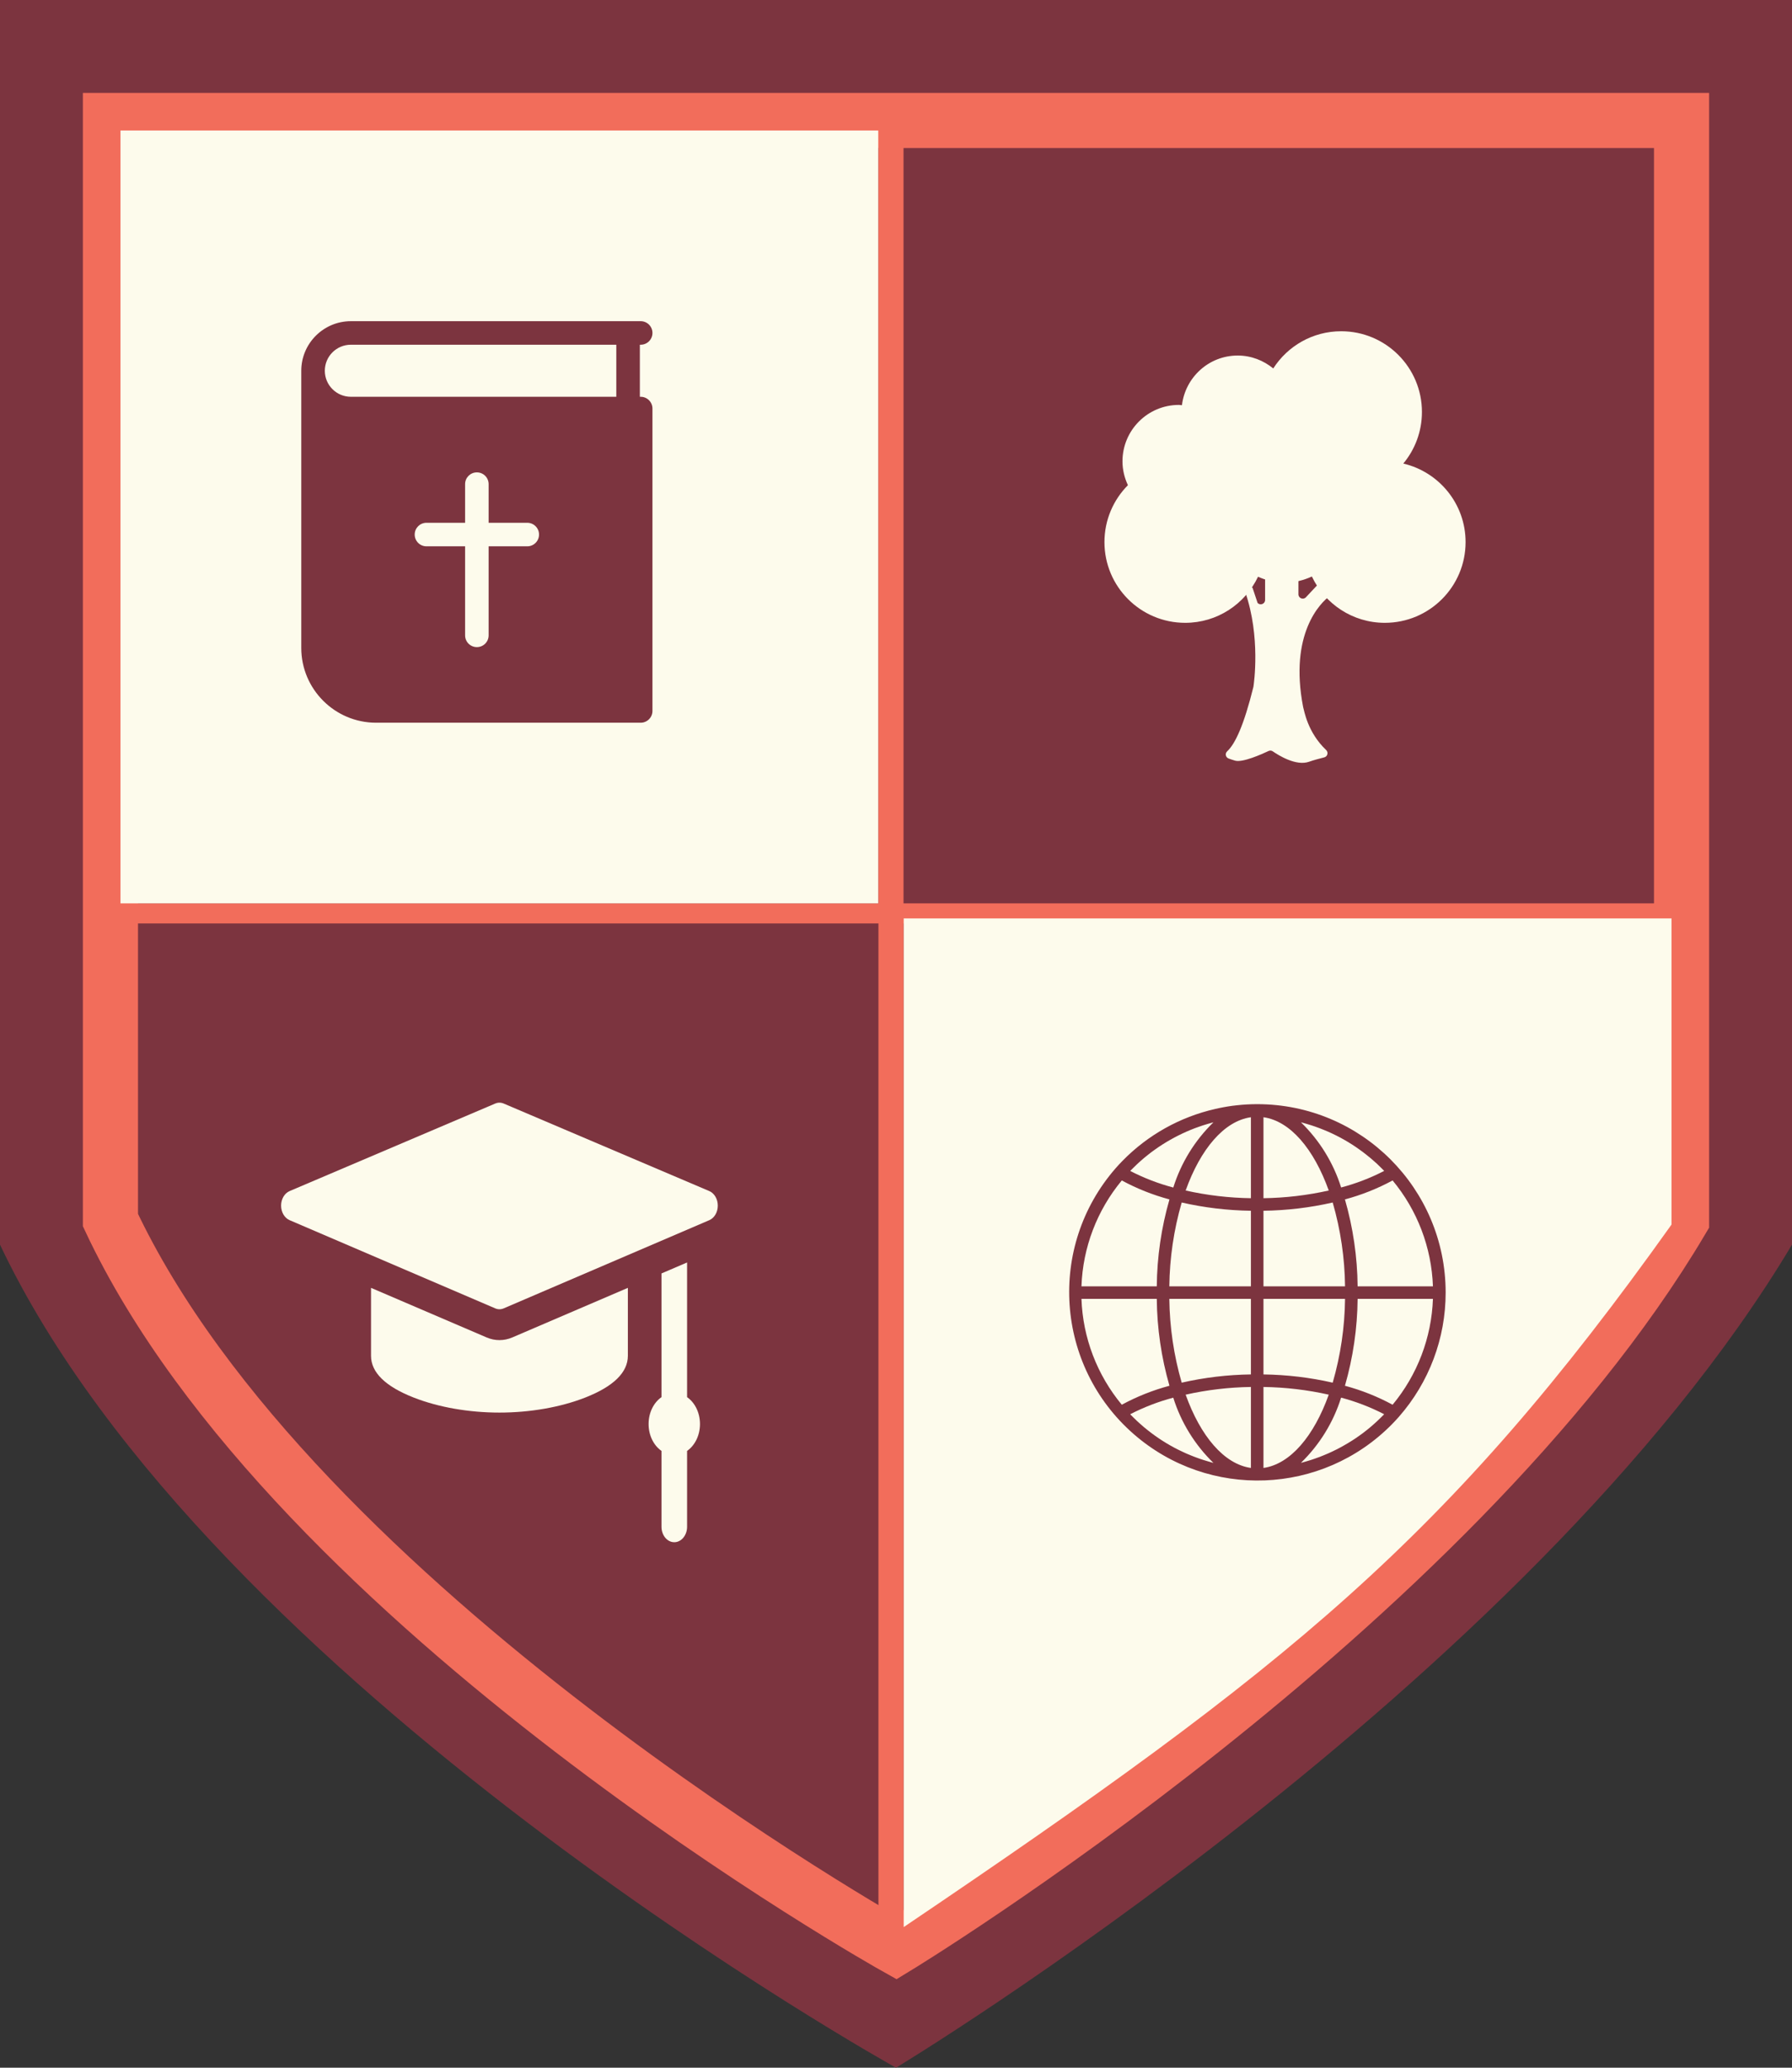 <svg width="65" height="75" viewBox="0 0 65 75" fill="none" xmlns="http://www.w3.org/2000/svg">
<rect x="0" y="0" width="65" height="75" fill="#333333" stroke="none"/>
<path d="M0 45.146V0H65V45.146C55.431 61.165 32.5 75 32.5 75C32.5 75 7.589 61.165 0 45.146Z" fill="#7C343F"/>
<path d="M4.006 44.255V4.369H60.994V44.255C52.605 58.408 32.5 70.631 32.5 70.631C32.5 70.631 10.659 58.408 4.006 44.255Z" stroke="#F26D5B" stroke-width="2"/>
<rect x="4.006" y="32.767" width="56.989" height="0.728" fill="#F26D5B"/>
<path d="M60.63 33.313H32.773V69.903C46.793 60.437 52.528 55.795 60.63 44.417V33.313Z" fill="#FDFBEC"/>
<rect x="4.37" y="4.733" width="27.493" height="28.034" fill="#FDFBEC"/>
<rect x="31.863" y="4.369" width="0.91" height="66.262" fill="#F26D5B"/>
<g clip-path="url(#clip0)">
<path d="M23.239 14.392H23.209V12.504H23.239C23.475 12.504 23.666 12.313 23.666 12.077C23.666 11.841 23.475 11.65 23.239 11.65H12.726C11.735 11.65 10.928 12.457 10.928 13.448V23.502C10.928 24.997 12.145 26.214 13.64 26.214H23.239C23.475 26.214 23.666 26.023 23.666 25.787V14.819C23.666 14.584 23.475 14.392 23.239 14.392ZM19.125 19.816H17.724V23.045C17.724 23.281 17.533 23.472 17.297 23.472C17.061 23.472 16.87 23.281 16.87 23.045V19.816H15.469C15.233 19.816 15.042 19.625 15.042 19.389C15.042 19.153 15.233 18.962 15.469 18.962H16.87V17.561C16.87 17.325 17.061 17.134 17.297 17.134C17.533 17.134 17.724 17.325 17.724 17.561V18.962H19.125C19.361 18.962 19.552 19.153 19.552 19.389C19.552 19.625 19.361 19.816 19.125 19.816ZM22.355 14.392H12.726C12.205 14.392 11.782 13.969 11.782 13.448C11.782 12.927 12.205 12.504 12.726 12.504H22.355V14.392Z" fill="#7C343F"/>
</g>
<g clip-path="url(#clip1)">
<path d="M44.513 27.251C44.807 26.978 45.121 26.299 45.462 24.922C45.464 24.917 45.465 24.912 45.465 24.907C45.482 24.801 45.729 23.099 45.171 21.486C45.115 21.324 45.319 21.201 45.435 21.327L45.615 21.868C45.712 21.974 45.888 21.905 45.888 21.762V20.778C45.888 20.685 45.969 20.612 46.061 20.621L46.954 20.709C47.035 20.717 47.097 20.785 47.097 20.865V21.556C47.097 21.699 47.271 21.768 47.369 21.664L47.959 21.034C48.046 20.942 48.2 20.984 48.228 21.107L48.304 21.446C48.318 21.507 48.295 21.571 48.245 21.608C47.894 21.858 46.757 22.99 47.266 25.637C47.267 25.645 47.268 25.651 47.271 25.659C47.305 25.759 47.419 26.558 48.102 27.204C48.192 27.29 48.154 27.441 48.034 27.471C47.86 27.515 47.642 27.573 47.482 27.63C47.014 27.796 46.38 27.4 46.167 27.253C46.121 27.221 46.063 27.217 46.012 27.241C45.772 27.354 45.072 27.668 44.8 27.59C44.707 27.563 44.629 27.537 44.564 27.512C44.454 27.472 44.426 27.331 44.513 27.251Z" fill="#FDFBEC"/>
<path d="M50.901 16.814C51.323 16.307 51.577 15.655 51.577 14.943C51.577 13.326 50.266 12.015 48.648 12.015C47.612 12.015 46.704 12.553 46.184 13.364C45.831 13.076 45.386 12.896 44.895 12.896C43.848 12.896 42.994 13.684 42.872 14.698C42.835 14.696 42.8 14.687 42.762 14.687C41.631 14.687 40.715 15.603 40.715 16.734C40.715 17.044 40.789 17.335 40.912 17.599C40.386 18.128 40.061 18.858 40.061 19.663C40.061 21.28 41.372 22.591 42.99 22.591C44.157 22.591 45.162 21.907 45.632 20.919C45.929 21.053 46.255 21.133 46.601 21.133C46.953 21.133 47.285 21.049 47.585 20.911C48.054 21.903 49.061 22.591 50.231 22.591C51.849 22.591 53.16 21.28 53.16 19.663C53.16 18.276 52.195 17.117 50.901 16.814Z" fill="#FDFBEC"/>
</g>
<g clip-path="url(#clip2)">
<path d="M45.601 40.05C45.357 40.05 45.112 40.063 44.869 40.09C44.645 40.112 44.425 40.15 44.208 40.195C44.166 40.204 44.124 40.213 44.082 40.223C42.801 40.514 41.631 41.169 40.714 42.108C40.628 42.196 40.544 42.286 40.463 42.379C37.983 45.225 38.281 49.542 41.127 52.021C43.853 54.394 47.955 54.236 50.49 51.66C50.575 51.573 50.659 51.483 50.741 51.39C51.835 50.144 52.438 48.543 52.437 46.885C52.437 43.11 49.377 40.05 45.601 40.05ZM41.017 42.45C41.053 42.413 41.091 42.377 41.127 42.341C41.17 42.299 41.212 42.257 41.255 42.217C41.293 42.181 41.332 42.147 41.371 42.112C41.415 42.074 41.459 42.035 41.504 41.997C41.544 41.964 41.584 41.931 41.625 41.899C41.671 41.863 41.716 41.826 41.763 41.791C41.805 41.76 41.847 41.73 41.889 41.7C41.936 41.666 41.984 41.632 42.032 41.6C42.075 41.571 42.118 41.543 42.162 41.515C42.211 41.483 42.26 41.453 42.309 41.424C42.354 41.397 42.399 41.371 42.444 41.345C42.494 41.316 42.545 41.288 42.596 41.261C42.641 41.237 42.687 41.213 42.733 41.19C42.784 41.164 42.837 41.138 42.889 41.114C42.935 41.092 42.982 41.07 43.029 41.05C43.083 41.027 43.137 41.004 43.191 40.981C43.239 40.962 43.285 40.943 43.333 40.925C43.388 40.904 43.444 40.884 43.5 40.865C43.547 40.848 43.595 40.831 43.643 40.816C43.7 40.798 43.757 40.781 43.815 40.764C43.863 40.75 43.91 40.736 43.959 40.723C43.977 40.718 43.996 40.714 44.014 40.709C43.34 41.364 42.839 42.177 42.558 43.074C42.017 42.931 41.494 42.73 40.997 42.473C41.004 42.465 41.011 42.457 41.017 42.45ZM40.69 42.817C41.237 43.113 41.817 43.344 42.419 43.505C42.124 44.53 41.969 45.59 41.959 46.657H39.227C39.276 45.25 39.791 43.9 40.69 42.817ZM40.69 50.952C39.791 49.869 39.276 48.519 39.227 47.112H41.959C41.969 48.179 42.124 49.239 42.419 50.264C41.817 50.425 41.237 50.656 40.69 50.952ZM43.957 53.047C43.911 53.035 43.864 53.02 43.816 53.006C43.759 52.99 43.701 52.973 43.644 52.954C43.596 52.939 43.548 52.922 43.501 52.906C43.445 52.886 43.389 52.866 43.334 52.845C43.286 52.827 43.239 52.808 43.193 52.789C43.138 52.766 43.084 52.743 43.03 52.721C42.983 52.7 42.937 52.679 42.891 52.657C42.838 52.632 42.785 52.607 42.731 52.58C42.686 52.558 42.64 52.535 42.595 52.51C42.543 52.483 42.492 52.454 42.441 52.425C42.395 52.4 42.352 52.374 42.308 52.347C42.258 52.317 42.209 52.286 42.16 52.255C42.116 52.227 42.073 52.199 42.031 52.17C41.982 52.138 41.934 52.103 41.886 52.069C41.844 52.039 41.803 52.01 41.762 51.978C41.715 51.943 41.668 51.906 41.622 51.869C41.582 51.837 41.542 51.805 41.502 51.772C41.457 51.734 41.413 51.695 41.369 51.656C41.33 51.621 41.291 51.587 41.253 51.552C41.21 51.511 41.168 51.469 41.125 51.428C41.089 51.392 41.051 51.356 41.015 51.319C41.008 51.312 41.002 51.304 40.995 51.297C41.492 51.041 42.016 50.839 42.557 50.696C42.838 51.593 43.339 52.406 44.013 53.061C43.995 53.056 43.976 53.052 43.957 53.047ZM45.373 53.245C44.398 53.107 43.544 52.089 43.006 50.587C43.784 50.413 44.577 50.319 45.373 50.308V53.245ZM45.373 49.853C44.529 49.864 43.687 49.964 42.863 50.152C42.577 49.164 42.426 48.141 42.414 47.112H45.373V49.853ZM45.373 46.657H42.414C42.426 45.628 42.577 44.605 42.863 43.617C43.687 43.805 44.529 43.905 45.373 43.916V46.657ZM45.373 43.461C44.577 43.45 43.784 43.356 43.006 43.182C43.544 41.68 44.398 40.662 45.373 40.524V43.461ZM50.513 42.817C51.412 43.9 51.926 45.25 51.976 46.657H49.244C49.234 45.59 49.079 44.53 48.784 43.505C49.385 43.344 49.966 43.113 50.513 42.817ZM47.243 40.722C47.291 40.734 47.339 40.749 47.386 40.763C47.444 40.779 47.502 40.796 47.559 40.815C47.607 40.83 47.654 40.847 47.702 40.863C47.758 40.883 47.814 40.903 47.869 40.924C47.917 40.942 47.963 40.961 48.01 40.98C48.065 41.003 48.119 41.025 48.173 41.048C48.22 41.069 48.266 41.09 48.312 41.111C48.365 41.137 48.418 41.162 48.471 41.188C48.517 41.211 48.563 41.234 48.608 41.259C48.66 41.286 48.711 41.315 48.762 41.344C48.807 41.369 48.851 41.395 48.895 41.422C48.945 41.452 48.994 41.483 49.043 41.514C49.086 41.542 49.13 41.57 49.172 41.599C49.221 41.631 49.269 41.665 49.316 41.7C49.358 41.729 49.4 41.759 49.441 41.791C49.488 41.826 49.534 41.863 49.58 41.9C49.62 41.931 49.661 41.963 49.7 41.997C49.746 42.034 49.79 42.074 49.834 42.113C49.873 42.147 49.912 42.181 49.95 42.216C49.993 42.257 50.035 42.299 50.078 42.341C50.114 42.377 50.152 42.413 50.188 42.45C50.194 42.457 50.201 42.464 50.207 42.471C49.71 42.728 49.187 42.929 48.646 43.072C48.364 42.175 47.863 41.363 47.188 40.708C47.206 40.713 47.225 40.717 47.243 40.722ZM45.829 40.524C46.804 40.662 47.659 41.68 48.197 43.182C47.419 43.356 46.626 43.45 45.829 43.461V40.524ZM45.829 43.916C46.674 43.905 47.516 43.805 48.34 43.617C48.626 44.605 48.777 45.628 48.788 46.657H45.829V43.916ZM45.829 47.112H48.788C48.777 48.141 48.626 49.164 48.34 50.152C47.516 49.964 46.674 49.864 45.829 49.853V47.112ZM45.829 53.245V50.308C46.626 50.319 47.419 50.413 48.197 50.587C47.659 52.089 46.804 53.107 45.829 53.245ZM50.186 51.319C50.15 51.356 50.112 51.392 50.076 51.428C50.033 51.47 49.991 51.512 49.947 51.552C49.91 51.588 49.871 51.621 49.832 51.656C49.788 51.695 49.744 51.734 49.699 51.772C49.659 51.805 49.618 51.837 49.578 51.87C49.532 51.906 49.486 51.943 49.44 51.978C49.398 52.009 49.356 52.039 49.314 52.069C49.266 52.103 49.219 52.137 49.171 52.169C49.128 52.198 49.084 52.226 49.041 52.254C48.992 52.285 48.943 52.316 48.893 52.345C48.848 52.372 48.804 52.398 48.759 52.423C48.709 52.452 48.658 52.48 48.607 52.508C48.561 52.532 48.516 52.556 48.47 52.579C48.418 52.605 48.366 52.63 48.313 52.655C48.268 52.677 48.22 52.698 48.173 52.719C48.12 52.742 48.066 52.764 48.011 52.787C47.964 52.806 47.917 52.826 47.87 52.844C47.814 52.865 47.758 52.885 47.702 52.904C47.655 52.921 47.608 52.937 47.559 52.953C47.503 52.971 47.446 52.988 47.388 53.005C47.34 53.019 47.292 53.033 47.244 53.046C47.225 53.051 47.207 53.054 47.189 53.059C47.863 52.404 48.364 51.592 48.645 50.695C49.186 50.838 49.709 51.039 50.206 51.296C50.199 51.304 50.192 51.312 50.186 51.319ZM50.513 50.952C49.966 50.656 49.386 50.425 48.784 50.264C49.079 49.239 49.234 48.179 49.244 47.112H51.976C51.926 48.519 51.412 49.869 50.513 50.952Z" fill="#7C343F"/>
</g>
<g clip-path="url(#clip3)">
<path d="M25.727 43.202L18.271 40.028C18.171 39.985 18.062 39.985 17.962 40.028L10.506 43.202C10.32 43.281 10.196 43.492 10.196 43.729C10.196 43.967 10.319 44.178 10.505 44.258L17.961 47.456C18.011 47.478 18.064 47.489 18.116 47.489C18.169 47.489 18.221 47.478 18.272 47.456L25.728 44.258C25.913 44.178 26.037 43.967 26.036 43.729C26.036 43.492 25.912 43.281 25.727 43.202Z" fill="#FDFBEC"/>
<path d="M24.922 50.677V45.792L23.994 46.19V50.677C23.714 50.871 23.526 51.234 23.526 51.652C23.526 52.069 23.714 52.433 23.994 52.627V55.379C23.994 55.688 24.201 55.939 24.458 55.939C24.714 55.939 24.922 55.688 24.922 55.379V52.627C25.201 52.433 25.39 52.069 25.39 51.652C25.39 51.235 25.201 50.871 24.922 50.677Z" fill="#FDFBEC"/>
<path d="M18.116 48.608C17.957 48.608 17.8 48.576 17.65 48.511L13.458 46.713V49.178C13.458 49.78 13.979 50.29 15.008 50.693C15.903 51.044 17.008 51.237 18.116 51.237C19.225 51.237 20.329 51.044 21.225 50.693C22.253 50.29 22.774 49.78 22.774 49.178V46.713L18.583 48.511C18.432 48.576 18.276 48.608 18.116 48.608Z" fill="#FDFBEC"/>
</g>
<defs>
<clipPath id="clip0">
<rect width="14.566" height="14.563" fill="white" transform="translate(10.014 11.65)"/>
</clipPath>
<clipPath id="clip1">
<rect width="15.658" height="15.655" fill="white" transform="translate(38.782 12.015)"/>
</clipPath>
<clipPath id="clip2">
<rect width="13.655" height="13.653" fill="white" transform="translate(38.782 40.049)"/>
</clipPath>
<clipPath id="clip3">
<rect width="15.84" height="19.114" fill="white" transform="translate(10.196 38.41)"/>
</clipPath>
</defs>
</svg>
